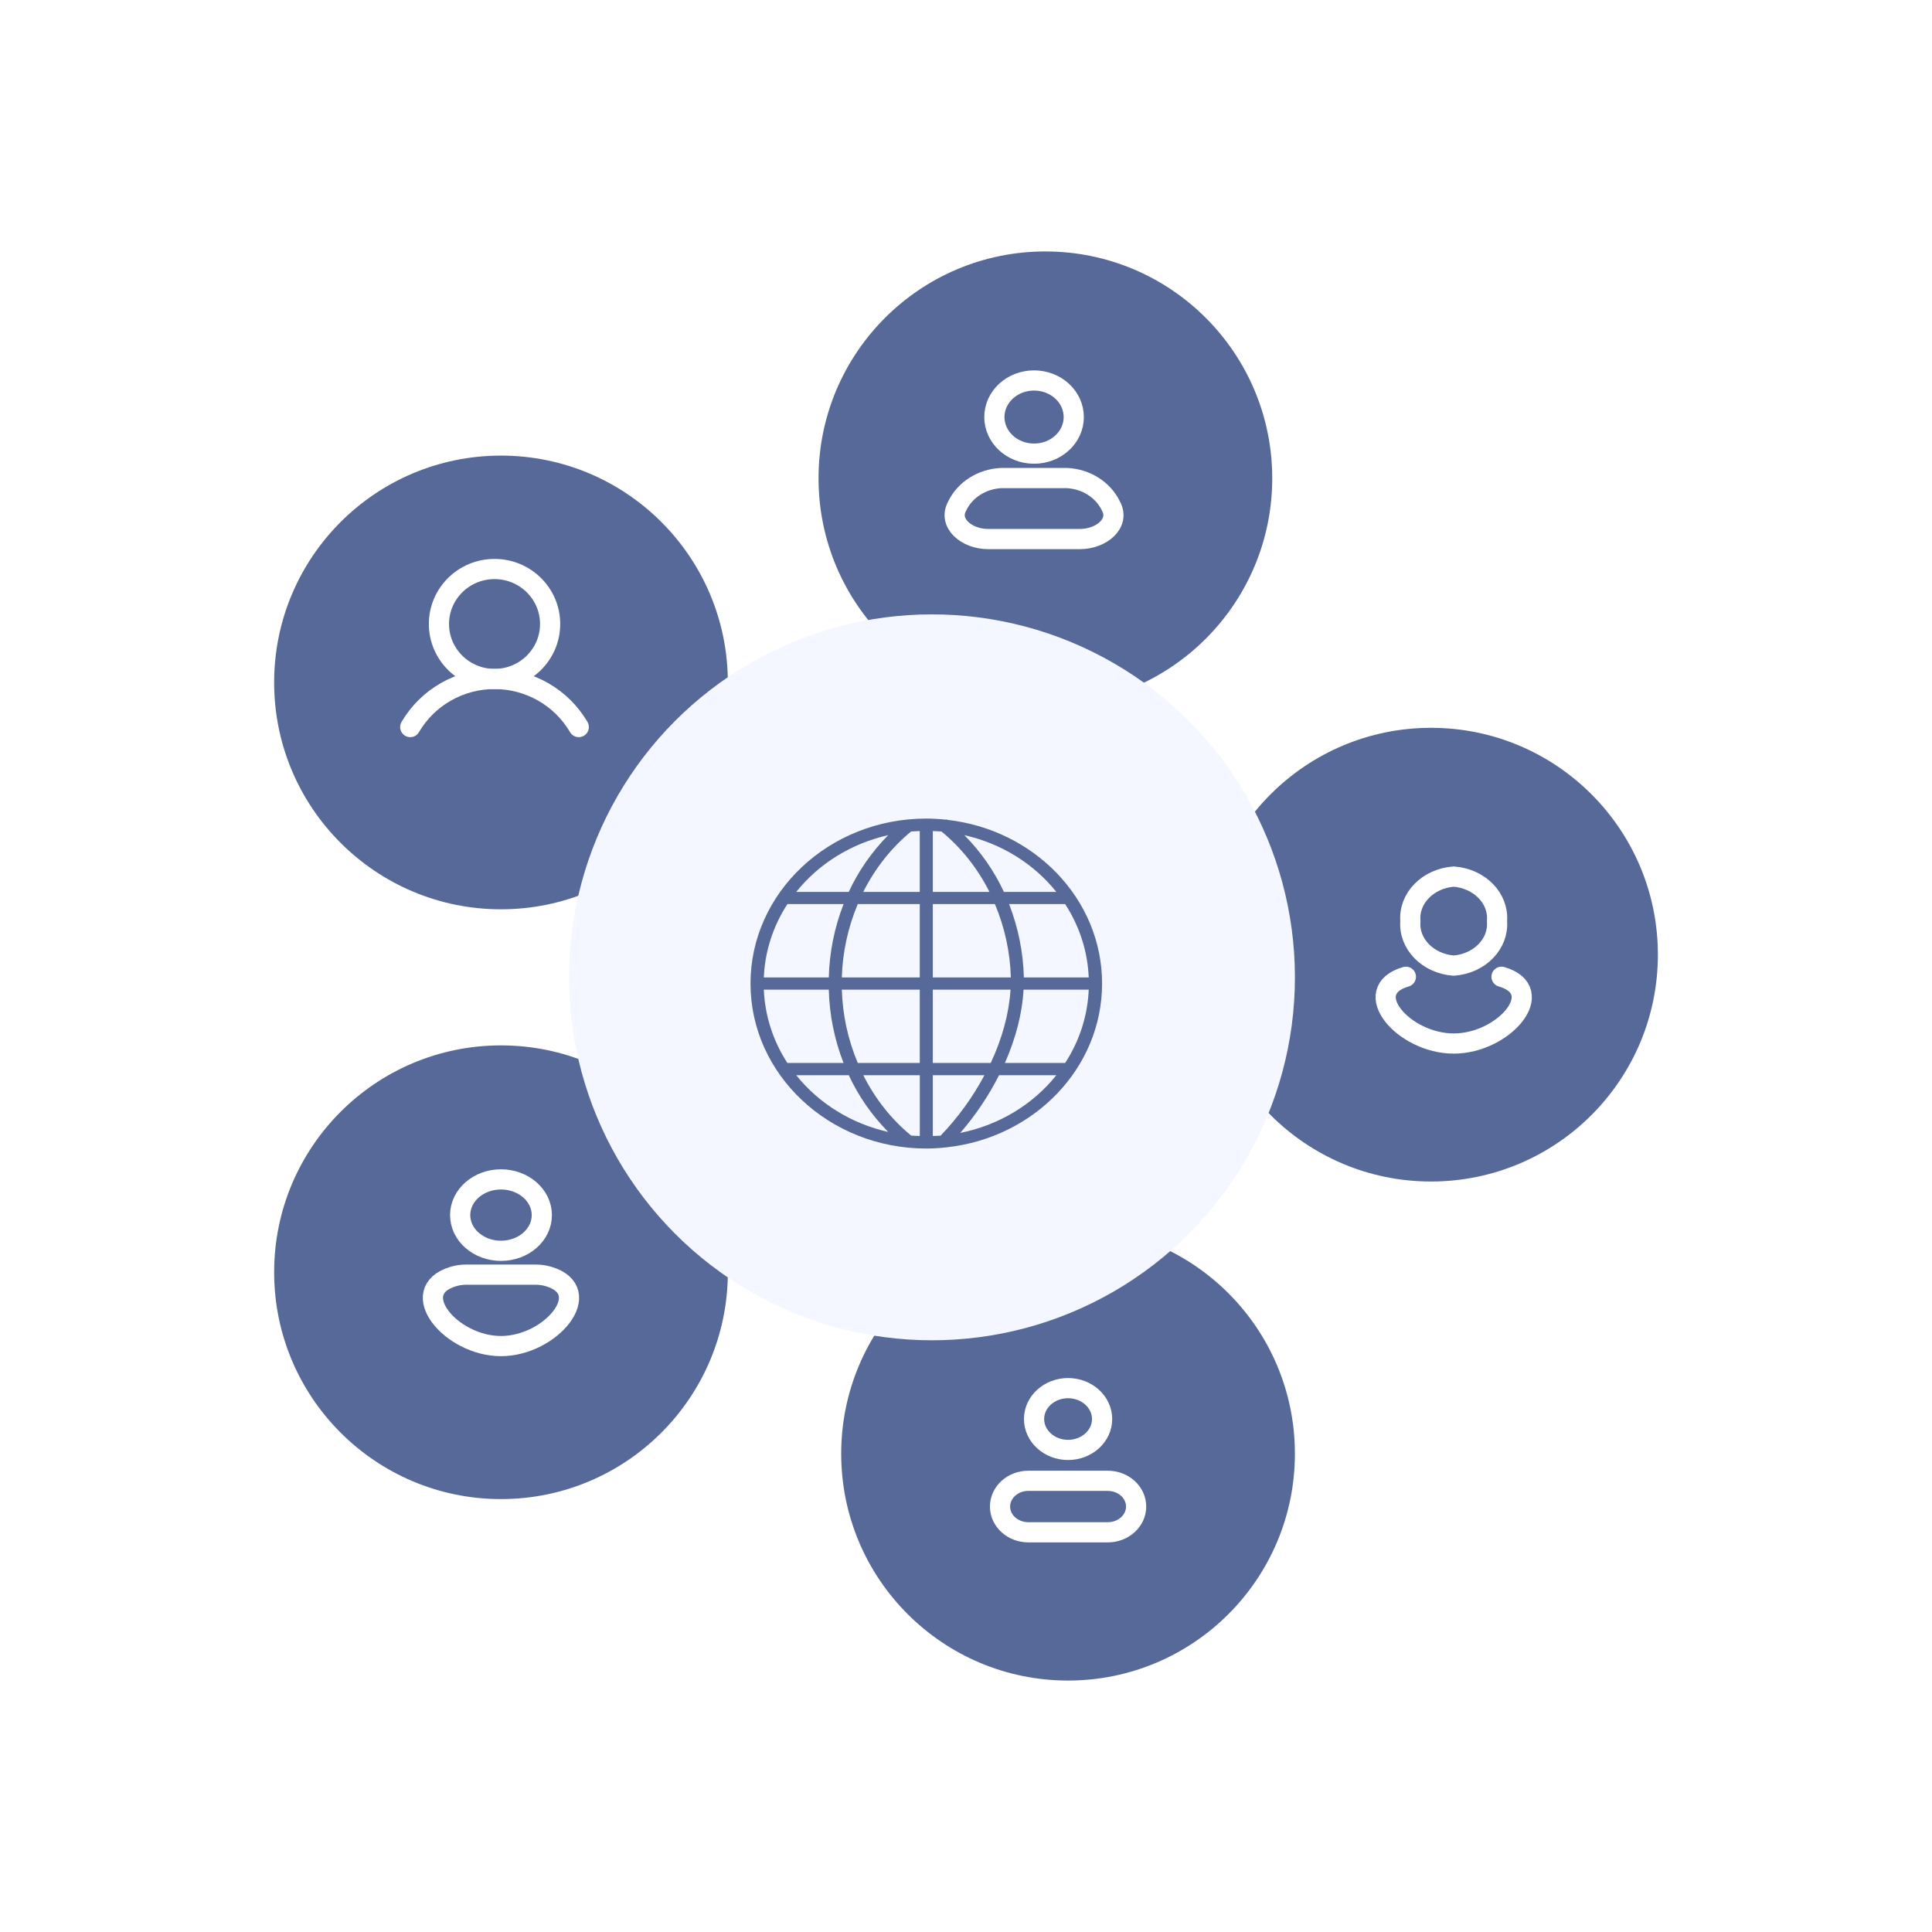 <svg width="67" height="67" viewBox="0 0 67 67" fill="none" xmlns="http://www.w3.org/2000/svg">
<g filter="url(#filter0_d_597_1675)">
<circle cx="49.627" cy="33.106" r="13.373" fill="white"/>
</g>
<g filter="url(#filter1_d_597_1675)">
<circle cx="36.253" cy="17.373" r="13.373" fill="white"/>
</g>
<g filter="url(#filter2_d_597_1675)">
<circle cx="36.253" cy="49.627" r="13.373" fill="white"/>
</g>
<g filter="url(#filter3_d_597_1675)">
<circle cx="17.373" cy="23.666" r="13.373" fill="white"/>
</g>
<g filter="url(#filter4_d_597_1675)">
<circle cx="17.373" cy="44.12" r="13.373" fill="white"/>
</g>
<g filter="url(#filter5_d_597_1675)">
<circle cx="17.374" cy="23.667" r="7.867" fill="#576999"/>
</g>
<g filter="url(#filter6_d_597_1675)">
<circle cx="36.253" cy="16.587" r="7.867" fill="#576999"/>
</g>
<path fill-rule="evenodd" clip-rule="evenodd" d="M36.996 16.578H34.723C34.054 16.609 33.461 16.986 33.193 17.551C32.868 18.139 33.516 18.694 34.268 18.694H37.451C38.204 18.694 38.852 18.139 38.527 17.551C38.258 16.986 37.665 16.609 36.996 16.578Z" stroke="white" stroke-width="0.7" stroke-linecap="round" stroke-linejoin="round"/>
<path fill-rule="evenodd" clip-rule="evenodd" d="M37.237 14.463C37.237 15.164 36.621 15.732 35.86 15.732C35.1 15.732 34.484 15.164 34.484 14.463C34.484 13.762 35.1 13.194 35.86 13.194C36.225 13.194 36.576 13.328 36.834 13.566C37.092 13.804 37.237 14.127 37.237 14.463Z" stroke="white" stroke-width="0.7" stroke-linecap="round" stroke-linejoin="round"/>
<path d="M17.15 23.546C18.215 23.546 19.078 22.692 19.078 21.639C19.078 20.587 18.215 19.733 17.15 19.733C16.085 19.733 15.222 20.587 15.222 21.639C15.222 22.692 16.085 23.546 17.15 23.546Z" stroke="white" stroke-width="0.7" stroke-miterlimit="10"/>
<path d="M14.227 25.214C14.523 24.707 14.949 24.286 15.462 23.993C15.975 23.7 16.556 23.546 17.149 23.546C17.741 23.546 18.323 23.7 18.836 23.993C19.349 24.286 19.775 24.707 20.071 25.214" stroke="white" stroke-width="0.7" stroke-linecap="round" stroke-linejoin="round"/>
<g filter="url(#filter7_d_597_1675)">
<circle cx="49.627" cy="33.107" r="7.867" fill="#576999"/>
</g>
<path fill-rule="evenodd" clip-rule="evenodd" d="M51.915 31.943C51.981 32.731 51.312 33.419 50.413 33.487C49.514 33.419 48.845 32.731 48.911 31.943C48.845 31.155 49.514 30.467 50.413 30.399C51.311 30.467 51.981 31.155 51.915 31.943V31.943Z" stroke="white" stroke-width="0.7" stroke-linecap="round" stroke-linejoin="round"/>
<path d="M48.755 33.873C47.098 34.354 48.674 36.189 50.414 36.189C52.154 36.189 53.73 34.354 52.072 33.873" stroke="white" stroke-width="0.7" stroke-linecap="round" stroke-linejoin="round"/>
<g filter="url(#filter8_d_597_1675)">
<circle cx="37.039" cy="50.413" r="7.867" fill="#576999"/>
</g>
<path fill-rule="evenodd" clip-rule="evenodd" d="M38.22 49.211C38.22 49.802 37.691 50.282 37.04 50.282C36.388 50.282 35.86 49.802 35.86 49.211C35.86 48.619 36.388 48.139 37.04 48.139C37.353 48.139 37.653 48.252 37.874 48.453C38.095 48.654 38.22 48.926 38.22 49.211Z" stroke="white" stroke-width="0.7" stroke-linecap="round" stroke-linejoin="round"/>
<path fill-rule="evenodd" clip-rule="evenodd" d="M38.416 51.353H35.663C35.12 51.353 34.68 51.753 34.68 52.246C34.68 52.739 35.12 53.139 35.663 53.139H38.416C38.959 53.139 39.4 52.739 39.4 52.246C39.4 51.753 38.959 51.353 38.416 51.353V51.353Z" stroke="white" stroke-width="0.7" stroke-linecap="round" stroke-linejoin="round"/>
<g filter="url(#filter9_d_597_1675)">
<circle cx="17.374" cy="44.12" r="7.867" fill="#576999"/>
</g>
<path fill-rule="evenodd" clip-rule="evenodd" d="M18.79 42.139C18.79 42.823 18.156 43.377 17.374 43.377C16.592 43.377 15.958 42.823 15.958 42.139C15.958 41.455 16.592 40.9 17.374 40.9C17.749 40.9 18.109 41.031 18.375 41.263C18.64 41.495 18.79 41.81 18.79 42.139Z" stroke="white" stroke-width="0.7" stroke-linecap="round" stroke-linejoin="round"/>
<path fill-rule="evenodd" clip-rule="evenodd" d="M18.585 44.204H16.162C16.009 44.204 15.858 44.226 15.714 44.27C14.058 44.77 15.633 46.681 17.373 46.681C19.113 46.681 20.689 44.77 19.032 44.27C18.888 44.226 18.737 44.204 18.585 44.204Z" stroke="white" stroke-width="0.7" stroke-linecap="round" stroke-linejoin="round"/>
<g filter="url(#filter10_d_597_1675)">
<circle cx="32.32" cy="33.893" r="12.587" fill="#F4F7FF"/>
</g>
<path fill-rule="evenodd" clip-rule="evenodd" d="M32.123 28.387C28.759 28.387 26.027 30.951 26.027 34.108C26.027 37.266 28.759 39.83 32.123 39.83C32.362 39.83 32.597 39.814 32.83 39.788L32.837 39.795L32.845 39.786C35.869 39.45 38.219 37.036 38.219 34.108C38.219 31.181 35.869 28.768 32.846 28.431C32.839 28.425 32.832 28.419 32.824 28.413V28.41L32.81 28.426C32.584 28.402 32.355 28.387 32.123 28.387ZM31.897 28.821V30.93H29.937C30.351 30.106 30.919 29.392 31.597 28.835C31.696 28.827 31.797 28.825 31.897 28.821ZM32.349 28.821C32.449 28.825 32.55 28.827 32.649 28.835C33.329 29.392 33.898 30.105 34.313 30.93H32.349V28.821ZM30.802 28.962C30.232 29.541 29.769 30.206 29.434 30.93H27.614C28.401 29.945 29.528 29.25 30.803 28.962H30.802ZM33.442 28.962C34.717 29.249 35.845 29.945 36.632 30.93H34.814C34.479 30.206 34.015 29.541 33.443 28.962H33.442ZM27.307 31.353H29.254C28.936 32.169 28.764 33.028 28.742 33.896H26.489C26.526 32.997 26.807 32.121 27.307 31.353H27.307ZM29.747 31.353H31.897V33.896H29.194C29.219 33.025 29.406 32.164 29.747 31.353ZM32.349 31.353H34.503C34.844 32.164 35.031 33.025 35.055 33.896H32.349V31.353ZM34.995 31.353H36.938C37.438 32.121 37.719 32.997 37.756 33.896H35.507C35.485 33.028 35.312 32.169 34.994 31.353H34.995ZM26.489 34.32H28.742C28.763 35.188 28.936 36.047 29.253 36.863H27.306C26.807 36.095 26.526 35.219 26.489 34.32H26.489ZM29.194 34.32H31.897V36.863H29.747C29.406 36.052 29.219 35.192 29.194 34.32H29.194ZM32.348 34.32H35.044C34.996 35.118 34.764 35.995 34.358 36.863H32.349V34.32H32.348ZM35.496 34.32H37.756C37.719 35.219 37.438 36.095 36.939 36.863H34.849C35.229 36.003 35.452 35.132 35.496 34.32H35.496ZM27.614 37.287H29.435C29.77 38.01 30.232 38.676 30.803 39.255C29.528 38.967 28.4 38.271 27.613 37.287H27.614ZM29.938 37.287H31.898V39.395C31.798 39.391 31.697 39.389 31.599 39.381C30.919 38.825 30.352 38.111 29.938 37.287ZM32.349 37.287H34.139C33.736 38.047 33.225 38.752 32.62 39.383C32.531 39.39 32.439 39.392 32.349 39.395V37.287ZM34.647 37.287H36.633C35.817 38.311 34.633 39.022 33.3 39.289C33.833 38.675 34.285 38.003 34.646 37.287H34.647Z" fill="#576999"/>
<defs>
<filter id="filter0_d_597_1675" x="32.253" y="15.733" width="34.747" height="34.747" filterUnits="userSpaceOnUse" color-interpolation-filters="sRGB">
<feFlood flood-opacity="0" result="BackgroundImageFix"/>
<feColorMatrix in="SourceAlpha" type="matrix" values="0 0 0 0 0 0 0 0 0 0 0 0 0 0 0 0 0 0 127 0" result="hardAlpha"/>
<feOffset/>
<feGaussianBlur stdDeviation="2"/>
<feComposite in2="hardAlpha" operator="out"/>
<feColorMatrix type="matrix" values="0 0 0 0 0 0 0 0 0 0 0 0 0 0 0 0 0 0 0.13 0"/>
<feBlend mode="normal" in2="BackgroundImageFix" result="effect1_dropShadow_597_1675"/>
<feBlend mode="normal" in="SourceGraphic" in2="effect1_dropShadow_597_1675" result="shape"/>
</filter>
<filter id="filter1_d_597_1675" x="18.88" y="0" width="34.747" height="34.747" filterUnits="userSpaceOnUse" color-interpolation-filters="sRGB">
<feFlood flood-opacity="0" result="BackgroundImageFix"/>
<feColorMatrix in="SourceAlpha" type="matrix" values="0 0 0 0 0 0 0 0 0 0 0 0 0 0 0 0 0 0 127 0" result="hardAlpha"/>
<feOffset/>
<feGaussianBlur stdDeviation="2"/>
<feComposite in2="hardAlpha" operator="out"/>
<feColorMatrix type="matrix" values="0 0 0 0 0 0 0 0 0 0 0 0 0 0 0 0 0 0 0.13 0"/>
<feBlend mode="normal" in2="BackgroundImageFix" result="effect1_dropShadow_597_1675"/>
<feBlend mode="normal" in="SourceGraphic" in2="effect1_dropShadow_597_1675" result="shape"/>
</filter>
<filter id="filter2_d_597_1675" x="18.88" y="32.253" width="34.747" height="34.747" filterUnits="userSpaceOnUse" color-interpolation-filters="sRGB">
<feFlood flood-opacity="0" result="BackgroundImageFix"/>
<feColorMatrix in="SourceAlpha" type="matrix" values="0 0 0 0 0 0 0 0 0 0 0 0 0 0 0 0 0 0 127 0" result="hardAlpha"/>
<feOffset/>
<feGaussianBlur stdDeviation="2"/>
<feComposite in2="hardAlpha" operator="out"/>
<feColorMatrix type="matrix" values="0 0 0 0 0 0 0 0 0 0 0 0 0 0 0 0 0 0 0.13 0"/>
<feBlend mode="normal" in2="BackgroundImageFix" result="effect1_dropShadow_597_1675"/>
<feBlend mode="normal" in="SourceGraphic" in2="effect1_dropShadow_597_1675" result="shape"/>
</filter>
<filter id="filter3_d_597_1675" x="0" y="6.293" width="34.747" height="34.747" filterUnits="userSpaceOnUse" color-interpolation-filters="sRGB">
<feFlood flood-opacity="0" result="BackgroundImageFix"/>
<feColorMatrix in="SourceAlpha" type="matrix" values="0 0 0 0 0 0 0 0 0 0 0 0 0 0 0 0 0 0 127 0" result="hardAlpha"/>
<feOffset/>
<feGaussianBlur stdDeviation="2"/>
<feComposite in2="hardAlpha" operator="out"/>
<feColorMatrix type="matrix" values="0 0 0 0 0 0 0 0 0 0 0 0 0 0 0 0 0 0 0.13 0"/>
<feBlend mode="normal" in2="BackgroundImageFix" result="effect1_dropShadow_597_1675"/>
<feBlend mode="normal" in="SourceGraphic" in2="effect1_dropShadow_597_1675" result="shape"/>
</filter>
<filter id="filter4_d_597_1675" x="0" y="26.747" width="34.747" height="34.747" filterUnits="userSpaceOnUse" color-interpolation-filters="sRGB">
<feFlood flood-opacity="0" result="BackgroundImageFix"/>
<feColorMatrix in="SourceAlpha" type="matrix" values="0 0 0 0 0 0 0 0 0 0 0 0 0 0 0 0 0 0 127 0" result="hardAlpha"/>
<feOffset/>
<feGaussianBlur stdDeviation="2"/>
<feComposite in2="hardAlpha" operator="out"/>
<feColorMatrix type="matrix" values="0 0 0 0 0 0 0 0 0 0 0 0 0 0 0 0 0 0 0.13 0"/>
<feBlend mode="normal" in2="BackgroundImageFix" result="effect1_dropShadow_597_1675"/>
<feBlend mode="normal" in="SourceGraphic" in2="effect1_dropShadow_597_1675" result="shape"/>
</filter>
<filter id="filter5_d_597_1675" x="6.507" y="12.8" width="21.733" height="21.733" filterUnits="userSpaceOnUse" color-interpolation-filters="sRGB">
<feFlood flood-opacity="0" result="BackgroundImageFix"/>
<feColorMatrix in="SourceAlpha" type="matrix" values="0 0 0 0 0 0 0 0 0 0 0 0 0 0 0 0 0 0 127 0" result="hardAlpha"/>
<feOffset/>
<feGaussianBlur stdDeviation="1.5"/>
<feComposite in2="hardAlpha" operator="out"/>
<feColorMatrix type="matrix" values="0 0 0 0 0 0 0 0 0 0 0 0 0 0 0 0 0 0 0.25 0"/>
<feBlend mode="normal" in2="BackgroundImageFix" result="effect1_dropShadow_597_1675"/>
<feBlend mode="normal" in="SourceGraphic" in2="effect1_dropShadow_597_1675" result="shape"/>
</filter>
<filter id="filter6_d_597_1675" x="25.387" y="5.72" width="21.733" height="21.733" filterUnits="userSpaceOnUse" color-interpolation-filters="sRGB">
<feFlood flood-opacity="0" result="BackgroundImageFix"/>
<feColorMatrix in="SourceAlpha" type="matrix" values="0 0 0 0 0 0 0 0 0 0 0 0 0 0 0 0 0 0 127 0" result="hardAlpha"/>
<feOffset/>
<feGaussianBlur stdDeviation="1.5"/>
<feComposite in2="hardAlpha" operator="out"/>
<feColorMatrix type="matrix" values="0 0 0 0 0 0 0 0 0 0 0 0 0 0 0 0 0 0 0.25 0"/>
<feBlend mode="normal" in2="BackgroundImageFix" result="effect1_dropShadow_597_1675"/>
<feBlend mode="normal" in="SourceGraphic" in2="effect1_dropShadow_597_1675" result="shape"/>
</filter>
<filter id="filter7_d_597_1675" x="38.761" y="22.24" width="21.733" height="21.733" filterUnits="userSpaceOnUse" color-interpolation-filters="sRGB">
<feFlood flood-opacity="0" result="BackgroundImageFix"/>
<feColorMatrix in="SourceAlpha" type="matrix" values="0 0 0 0 0 0 0 0 0 0 0 0 0 0 0 0 0 0 127 0" result="hardAlpha"/>
<feOffset/>
<feGaussianBlur stdDeviation="1.5"/>
<feComposite in2="hardAlpha" operator="out"/>
<feColorMatrix type="matrix" values="0 0 0 0 0 0 0 0 0 0 0 0 0 0 0 0 0 0 0.25 0"/>
<feBlend mode="normal" in2="BackgroundImageFix" result="effect1_dropShadow_597_1675"/>
<feBlend mode="normal" in="SourceGraphic" in2="effect1_dropShadow_597_1675" result="shape"/>
</filter>
<filter id="filter8_d_597_1675" x="26.173" y="39.546" width="21.733" height="21.733" filterUnits="userSpaceOnUse" color-interpolation-filters="sRGB">
<feFlood flood-opacity="0" result="BackgroundImageFix"/>
<feColorMatrix in="SourceAlpha" type="matrix" values="0 0 0 0 0 0 0 0 0 0 0 0 0 0 0 0 0 0 127 0" result="hardAlpha"/>
<feOffset/>
<feGaussianBlur stdDeviation="1.5"/>
<feComposite in2="hardAlpha" operator="out"/>
<feColorMatrix type="matrix" values="0 0 0 0 0 0 0 0 0 0 0 0 0 0 0 0 0 0 0.25 0"/>
<feBlend mode="normal" in2="BackgroundImageFix" result="effect1_dropShadow_597_1675"/>
<feBlend mode="normal" in="SourceGraphic" in2="effect1_dropShadow_597_1675" result="shape"/>
</filter>
<filter id="filter9_d_597_1675" x="6.507" y="33.253" width="21.733" height="21.733" filterUnits="userSpaceOnUse" color-interpolation-filters="sRGB">
<feFlood flood-opacity="0" result="BackgroundImageFix"/>
<feColorMatrix in="SourceAlpha" type="matrix" values="0 0 0 0 0 0 0 0 0 0 0 0 0 0 0 0 0 0 127 0" result="hardAlpha"/>
<feOffset/>
<feGaussianBlur stdDeviation="1.5"/>
<feComposite in2="hardAlpha" operator="out"/>
<feColorMatrix type="matrix" values="0 0 0 0 0 0 0 0 0 0 0 0 0 0 0 0 0 0 0.25 0"/>
<feBlend mode="normal" in2="BackgroundImageFix" result="effect1_dropShadow_597_1675"/>
<feBlend mode="normal" in="SourceGraphic" in2="effect1_dropShadow_597_1675" result="shape"/>
</filter>
<filter id="filter10_d_597_1675" x="16.733" y="18.307" width="31.173" height="31.173" filterUnits="userSpaceOnUse" color-interpolation-filters="sRGB">
<feFlood flood-opacity="0" result="BackgroundImageFix"/>
<feColorMatrix in="SourceAlpha" type="matrix" values="0 0 0 0 0 0 0 0 0 0 0 0 0 0 0 0 0 0 127 0" result="hardAlpha"/>
<feOffset/>
<feGaussianBlur stdDeviation="1.5"/>
<feComposite in2="hardAlpha" operator="out"/>
<feColorMatrix type="matrix" values="0 0 0 0 0 0 0 0 0 0 0 0 0 0 0 0 0 0 0.25 0"/>
<feBlend mode="normal" in2="BackgroundImageFix" result="effect1_dropShadow_597_1675"/>
<feBlend mode="normal" in="SourceGraphic" in2="effect1_dropShadow_597_1675" result="shape"/>
</filter>
</defs>
</svg>
